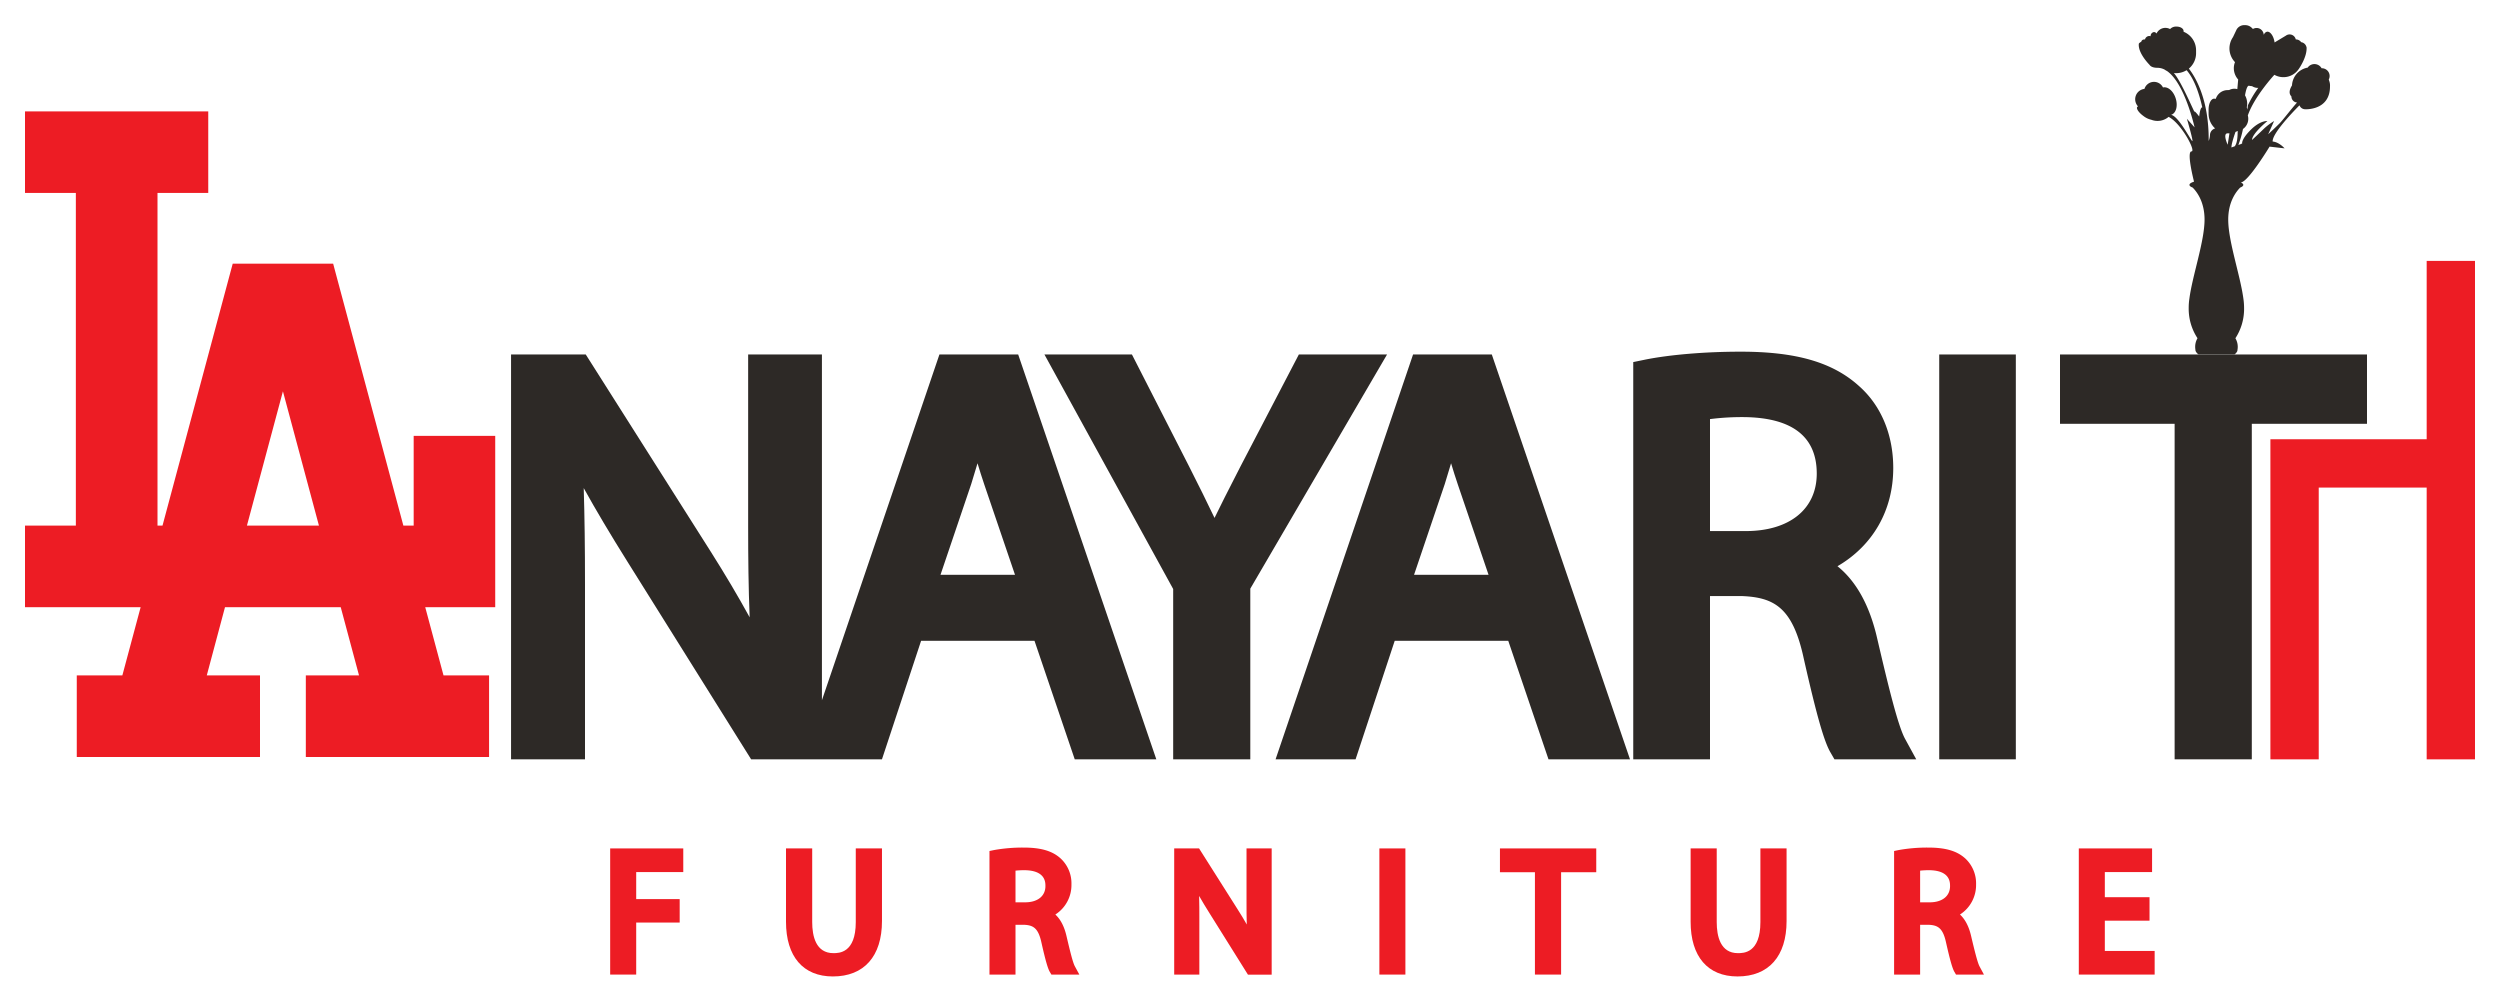 <svg id="Su_Muebleria" data-name="Su Muebleria" xmlns="http://www.w3.org/2000/svg" viewBox="0 0 1000 400"><defs><style>.cls-1{fill:#2d2926;}.cls-2{fill:#ed1c24;}</style></defs><title>brand-color-alt</title><path class="cls-1" d="M894.83,140.62a1.78,1.78,0,0,0,.17-.74h0a6.23,6.23,0,0,0,.1-1.15,6.77,6.77,0,0,0-.94-3.43,21.46,21.46,0,0,0,3.47-12.15,26,26,0,0,0-.29-3.79c-1.24-9.26-6.05-22.83-6.05-31.51,0-7,3-11,4.77-12.81.8-.32,1.26-.69,1.26-1.08s-.37-.68-1-1h0c2.85,0,11.51-14.31,11.51-14.31l6,.69s-2.18-2.53-4.77-2.73v-.16c0-3.72,10.74-14.33,10.74-14.33A2.39,2.39,0,0,0,922,43.7s10,.65,10-9.16a5.46,5.46,0,0,0-.35-2.28,4.43,4.43,0,0,0-.15-.43,3.08,3.08,0,0,0,.35-1.42,3.11,3.11,0,0,0-3.11-3.11h-.1a3.29,3.29,0,0,0-5.57-.25,7.59,7.59,0,0,0-6.27,7.11c-1,1.64-1.4,3.24-.23,4.41A2.39,2.39,0,0,0,918.82,41c-2.77,3.14-5.71,7.07-6.93,8.29-2.29,2.29-4.63,4.41-4.63,4.41l2.37-5.28a24.43,24.43,0,0,0-4.15,3.15c-1.18,1.18-4.66,4.41-4.66,4.41,0-2.58,6.15-7.56,6.15-7.56s-2.83-.34-6.69,3.53-3.41,5.43-3.41,5.43l-.52.25-1,.35a39.9,39.9,0,0,0,1.84-6.39,5,5,0,0,0,1.12-1.08h0a5,5,0,0,0,1-3,5.19,5.19,0,0,0-.18-1.32c2.62-7.66,10.62-16.27,10.62-16.27v0a7.37,7.37,0,0,0,9.59-2.1h0l.09-.12.1-.14c.69-1,3.11-4.83,3.11-8.18a1.4,1.4,0,0,0-.11-.74,2.54,2.54,0,0,0-2.07-1.77,2.56,2.56,0,0,0-2.09-1.1h-.06a2.53,2.53,0,0,0-2.48-2,2.48,2.48,0,0,0-1.48.49l-4.27,2.57-.28.15,0-.23c-.41-2.45-1.75-4.27-3-4.06a1.78,1.78,0,0,0-1.23,1.16l-.1-.1a2.85,2.85,0,0,0-2.83-2.56,2.75,2.75,0,0,0-1.34.34l-.28-.05a3.72,3.72,0,0,0-3.1-1.42,3.51,3.51,0,0,0-3.28,1.75h0l-1.46,3.06a7.9,7.9,0,0,0-1.07,2.25h0a8.09,8.09,0,0,0-.33,2.27A8,8,0,0,0,894,24.86a6.43,6.43,0,0,0-.47,2.44,6.76,6.76,0,0,0,1.74,4.5l-.34,3.85a4.6,4.6,0,0,0-1.18-.16,4.47,4.47,0,0,0-2.13.55,5.12,5.12,0,0,0-.56,0,5,5,0,0,0-4.7,3.37l-.19.16a1.25,1.25,0,0,0-.5-.11c-1.23,0-2.23,1.93-2.23,4.3a8.37,8.37,0,0,0,0,.89,8.3,8.3,0,0,0,0,.87,7.83,7.83,0,0,0,2.62,5.85A2.82,2.82,0,0,0,884,53.86a7.8,7.8,0,0,1-.53,2.54v-.69c0-16-5.22-24.77-7.93-28.27a8,8,0,0,0,2.89-6.16c0-.2,0-.39,0-.59s0-.39,0-.59a8,8,0,0,0-5-7.4,1.35,1.35,0,0,0,0-.29c0-1-1.27-1.78-2.85-1.78a3.29,3.29,0,0,0-2.55,1,3.9,3.9,0,0,0-5.42,1.79,1.25,1.25,0,0,0-1-.6,1.58,1.58,0,0,0-1.36,1.67,2,2,0,0,0-.55-.09A1.79,1.79,0,0,0,858,15.78a1.13,1.13,0,0,0-.32,0,1.23,1.23,0,0,0-1.21,1,1.24,1.24,0,0,0-.72.46c-.16,0-.25.21-.25.74,0,2.92,2.72,6.21,3.8,7.4.12.14.25.28.38.41l.06.05h0c.5.79,1.52,1.28,3.25,1.28a6.29,6.29,0,0,1,2.84.71,7.79,7.79,0,0,0,1,.6c7.16,5,11,22.52,11,22.52l-3.07-3.45s2.63,8.94,2.17,8.94-5.65-10.34-8.6-10.5l.11,0c2-.62,2.79-3.57,1.84-6.58s-3.16-4.82-5.09-4.38a4,4,0,0,0-7.41.58,4.16,4.16,0,0,0-2.56,7,.71.71,0,0,0-.33.22c-.48.67.64,2.3,2.51,3.64a8,8,0,0,0,3.14,1.49,6.87,6.87,0,0,0,6.9-1.16c5,2.48,11.06,13.81,9.17,13.81-2.13,0,1,12.11,1,12.11-1.15.36-1.82.8-1.82,1.27s.46.76,1.26,1.08c1.76,1.76,4.77,5.78,4.77,12.81,0,8.68-4.81,22.25-6.05,31.51a24.66,24.66,0,0,0-.29,3.79A21.46,21.46,0,0,0,879,135.29a6.76,6.76,0,0,0-.93,3.43,7.24,7.24,0,0,0,.09,1.15h0a1.65,1.65,0,0,0,.18.74,3.21,3.21,0,0,0,1.09,1.17h14.35A3.3,3.3,0,0,0,894.83,140.62Zm4.72-106.33h0a9.1,9.1,0,0,0,1.29.18,4.25,4.25,0,0,0,2.36.69h.1a42.82,42.82,0,0,0-4.16,7l-.16,1.7a7.26,7.26,0,0,0-.27-.94,7,7,0,0,0,.16-1.46,6.72,6.72,0,0,0-.86-3.32C898.26,36.64,898.78,34.29,899.55,34.29ZM879.68,46.6s-1.88-2.47-1.88-1.92-5.27-12.13-8.26-15.46a6.49,6.49,0,0,0,.88.05,8,8,0,0,0,4.21-1.19c3,3.41,5,9.13,6.28,14.85C880,42.93,879.68,46.6,879.68,46.6Zm14.51,6.18a7.12,7.12,0,0,0,.79-.37h.1c-.05,2.11-.09,4.56-1.15,6.08l-1.34.5C892.5,57.87,893.48,54.83,894.19,52.78Zm-3.12.55h.22l.49,0-.71,4.56S888.93,53.33,891.07,53.33Z"/><path class="cls-2" d="M169.94,174.35h-4.47v35.9h-4.12L134.14,108.77l-.88-3.31H93.09l-.89,3.31L65,210.25H63V77.18H83.3V44.56H10V77.18H30.34V210.25H10v32.62H56.26l-7.32,27.3H30.71v32.62H104V270.17H82.71L90,242.87h46.29l7.32,27.3H122.33v32.62h73.3V270.17H177.41l-7.32-27.3h28V174.35H169.94Zm-71.17,35.9,14.4-53.73,14.41,53.73Z"/><polygon class="cls-2" points="244.07 389.83 254.48 389.83 254.48 369.02 271.87 369.02 271.87 359.64 254.48 359.64 254.48 348.83 273.31 348.83 273.31 339.37 244.07 339.37 244.07 389.83"/><path class="cls-2" d="M342.31,368.83c0,12.43-6.74,12.43-8.95,12.43-7,0-8.48-6.76-8.48-12.43V339.37H314.4V368.7c0,13.9,6.84,21.88,18.75,21.88,12.48,0,19.64-8.08,19.64-22.16V339.37H342.31Z"/><path class="cls-2" d="M426.61,374.47c-.87-3.82-2.37-6.72-4.47-8.66a14,14,0,0,0,6.44-12.06,13.57,13.57,0,0,0-4.35-10.39c-3.31-3-7.88-4.33-14.81-4.33a64.54,64.54,0,0,0-11.84,1l-1.79.37v49.43H406.2V369.91h3.27c3.81.14,5.84,1.25,7.12,7.19,1.57,6.95,2.5,10.21,3.31,11.62l.65,1.11h11.18l-1.78-3.3C429.11,385,427.94,380.14,426.61,374.47ZM406.2,348.26a32.79,32.79,0,0,1,3.61-.18c8.36.09,8.36,4.81,8.36,6.36,0,4-3.12,6.49-8.13,6.49H406.2Z"/><path class="cls-2" d="M498.61,360.85c0,3.13,0,6.07.1,8.95q-1.69-3-3.69-6.12l-15.39-24.31h-9.95v50.46h10.06V368c0-3.6,0-6.73-.09-9.62,1.25,2.19,2.67,4.55,4.29,7.12l15.25,24.38h9.48V339.37H498.61Z"/><rect class="cls-2" x="551.75" y="339.37" width="10.41" height="50.46"/><polygon class="cls-2" points="599.98 348.89 613.97 348.89 613.97 389.83 624.44 389.83 624.44 348.89 638.5 348.89 638.5 339.37 599.98 339.37 599.98 348.89"/><path class="cls-2" d="M704.16,368.83c0,12.43-6.74,12.43-9,12.43-7,0-8.47-6.76-8.47-12.43V339.37H676.25V368.7c0,13.9,6.84,21.88,18.75,21.88,12.48,0,19.63-8.08,19.63-22.16V339.37H704.16Z"/><path class="cls-2" d="M788.46,374.47c-.87-3.82-2.37-6.72-4.47-8.66a14,14,0,0,0,6.44-12.06,13.57,13.57,0,0,0-4.35-10.39c-3.32-3-7.88-4.33-14.81-4.33a64.54,64.54,0,0,0-11.84,1l-1.79.37v49.43h10.41V369.91h3.27c3.81.14,5.84,1.25,7.12,7.19,1.57,6.95,2.5,10.21,3.31,11.62l.65,1.11h11.17l-1.77-3.3C791,385,789.79,380.14,788.46,374.47Zm-20.41-26.21a32.79,32.79,0,0,1,3.61-.18c8.36.09,8.36,4.81,8.36,6.36,0,4-3.12,6.49-8.13,6.49h-3.84Z"/><polygon class="cls-2" points="841.93 368.27 859.81 368.27 859.81 358.88 841.93 358.88 841.93 348.83 860.83 348.83 860.83 339.37 831.52 339.37 831.52 389.83 861.86 389.83 861.86 380.38 841.93 380.38 841.93 368.27"/><polygon class="cls-2" points="970.67 175.7 927.49 175.7 908.16 175.7 908.16 195.03 908.16 303.74 927.49 303.74 927.49 195.03 970.67 195.03 970.67 303.74 990 303.74 990 104.36 970.67 104.36 970.67 175.7"/><path class="cls-1" d="M375.77,141.79l-47,138.3V141.79H299.26v68.67c0,12.86.13,24.69.6,36.46-4.67-8.5-9.83-17.21-15.56-26.26l-50-78.87H204.42V303.73H234v-70c0-14.75-.16-27.05-.51-38.49,4.91,8.86,10.66,18.53,17.46,29.38l49.51,79.12h52.32l15.66-47.42H413.8l16.1,47.42h32.63L407.27,141.79ZM406,229.92h-29.8l12.3-36.34c.84-2.67,1.67-5.41,2.51-8.27q1.25,4.19,2.74,8.61Z"/><path class="cls-1" d="M500.12,303.73V235.46l54.7-93.67H519.54l-23.28,44.65-2.17,4.25c-3,5.85-5.75,11.24-8.28,16.48-3-6.25-6.2-12.81-10.24-20.73l-22.8-44.65h-35l51.5,93.81v68.13Z"/><path class="cls-1" d="M565.23,141.79l-55,161.94h32l15.66-47.42h45.41l16.1,47.42H652L596.72,141.79Zm30.19,88.13h-29.8l12.3-36.34c.84-2.66,1.68-5.41,2.51-8.27q1.25,4.19,2.74,8.61Z"/><path class="cls-1" d="M762,295.49c-2.86-5.31-6.72-21.26-11.1-40-3-13.23-8.36-22.94-15.91-29,14.15-8.25,22.31-22.34,22.31-39.3,0-13.34-4.88-25-13.69-32.77-10.51-9.51-25.12-13.75-47.37-13.75-14.16,0-28.54,1.21-38.47,3.24l-4.47.92v158.9H684V238.42h12.64c13,.51,20.46,4.53,24.85,24.94,5.11,22.6,8.1,33.13,10.68,37.58l1.61,2.79h32.72ZM726.7,189.43c0,14.21-10.89,23-28.41,23H684V167.64a101.43,101.43,0,0,1,13.58-.8C716.9,167.05,726.7,174.65,726.7,189.43Z"/><rect class="cls-1" x="775.69" y="141.79" width="30.64" height="161.94"/><polygon class="cls-1" points="946.8 141.79 893.75 141.79 879.23 141.79 824 141.79 824 169.52 869.85 169.52 869.85 303.73 900.72 303.73 900.72 169.52 946.8 169.52 946.8 141.79"/></svg>